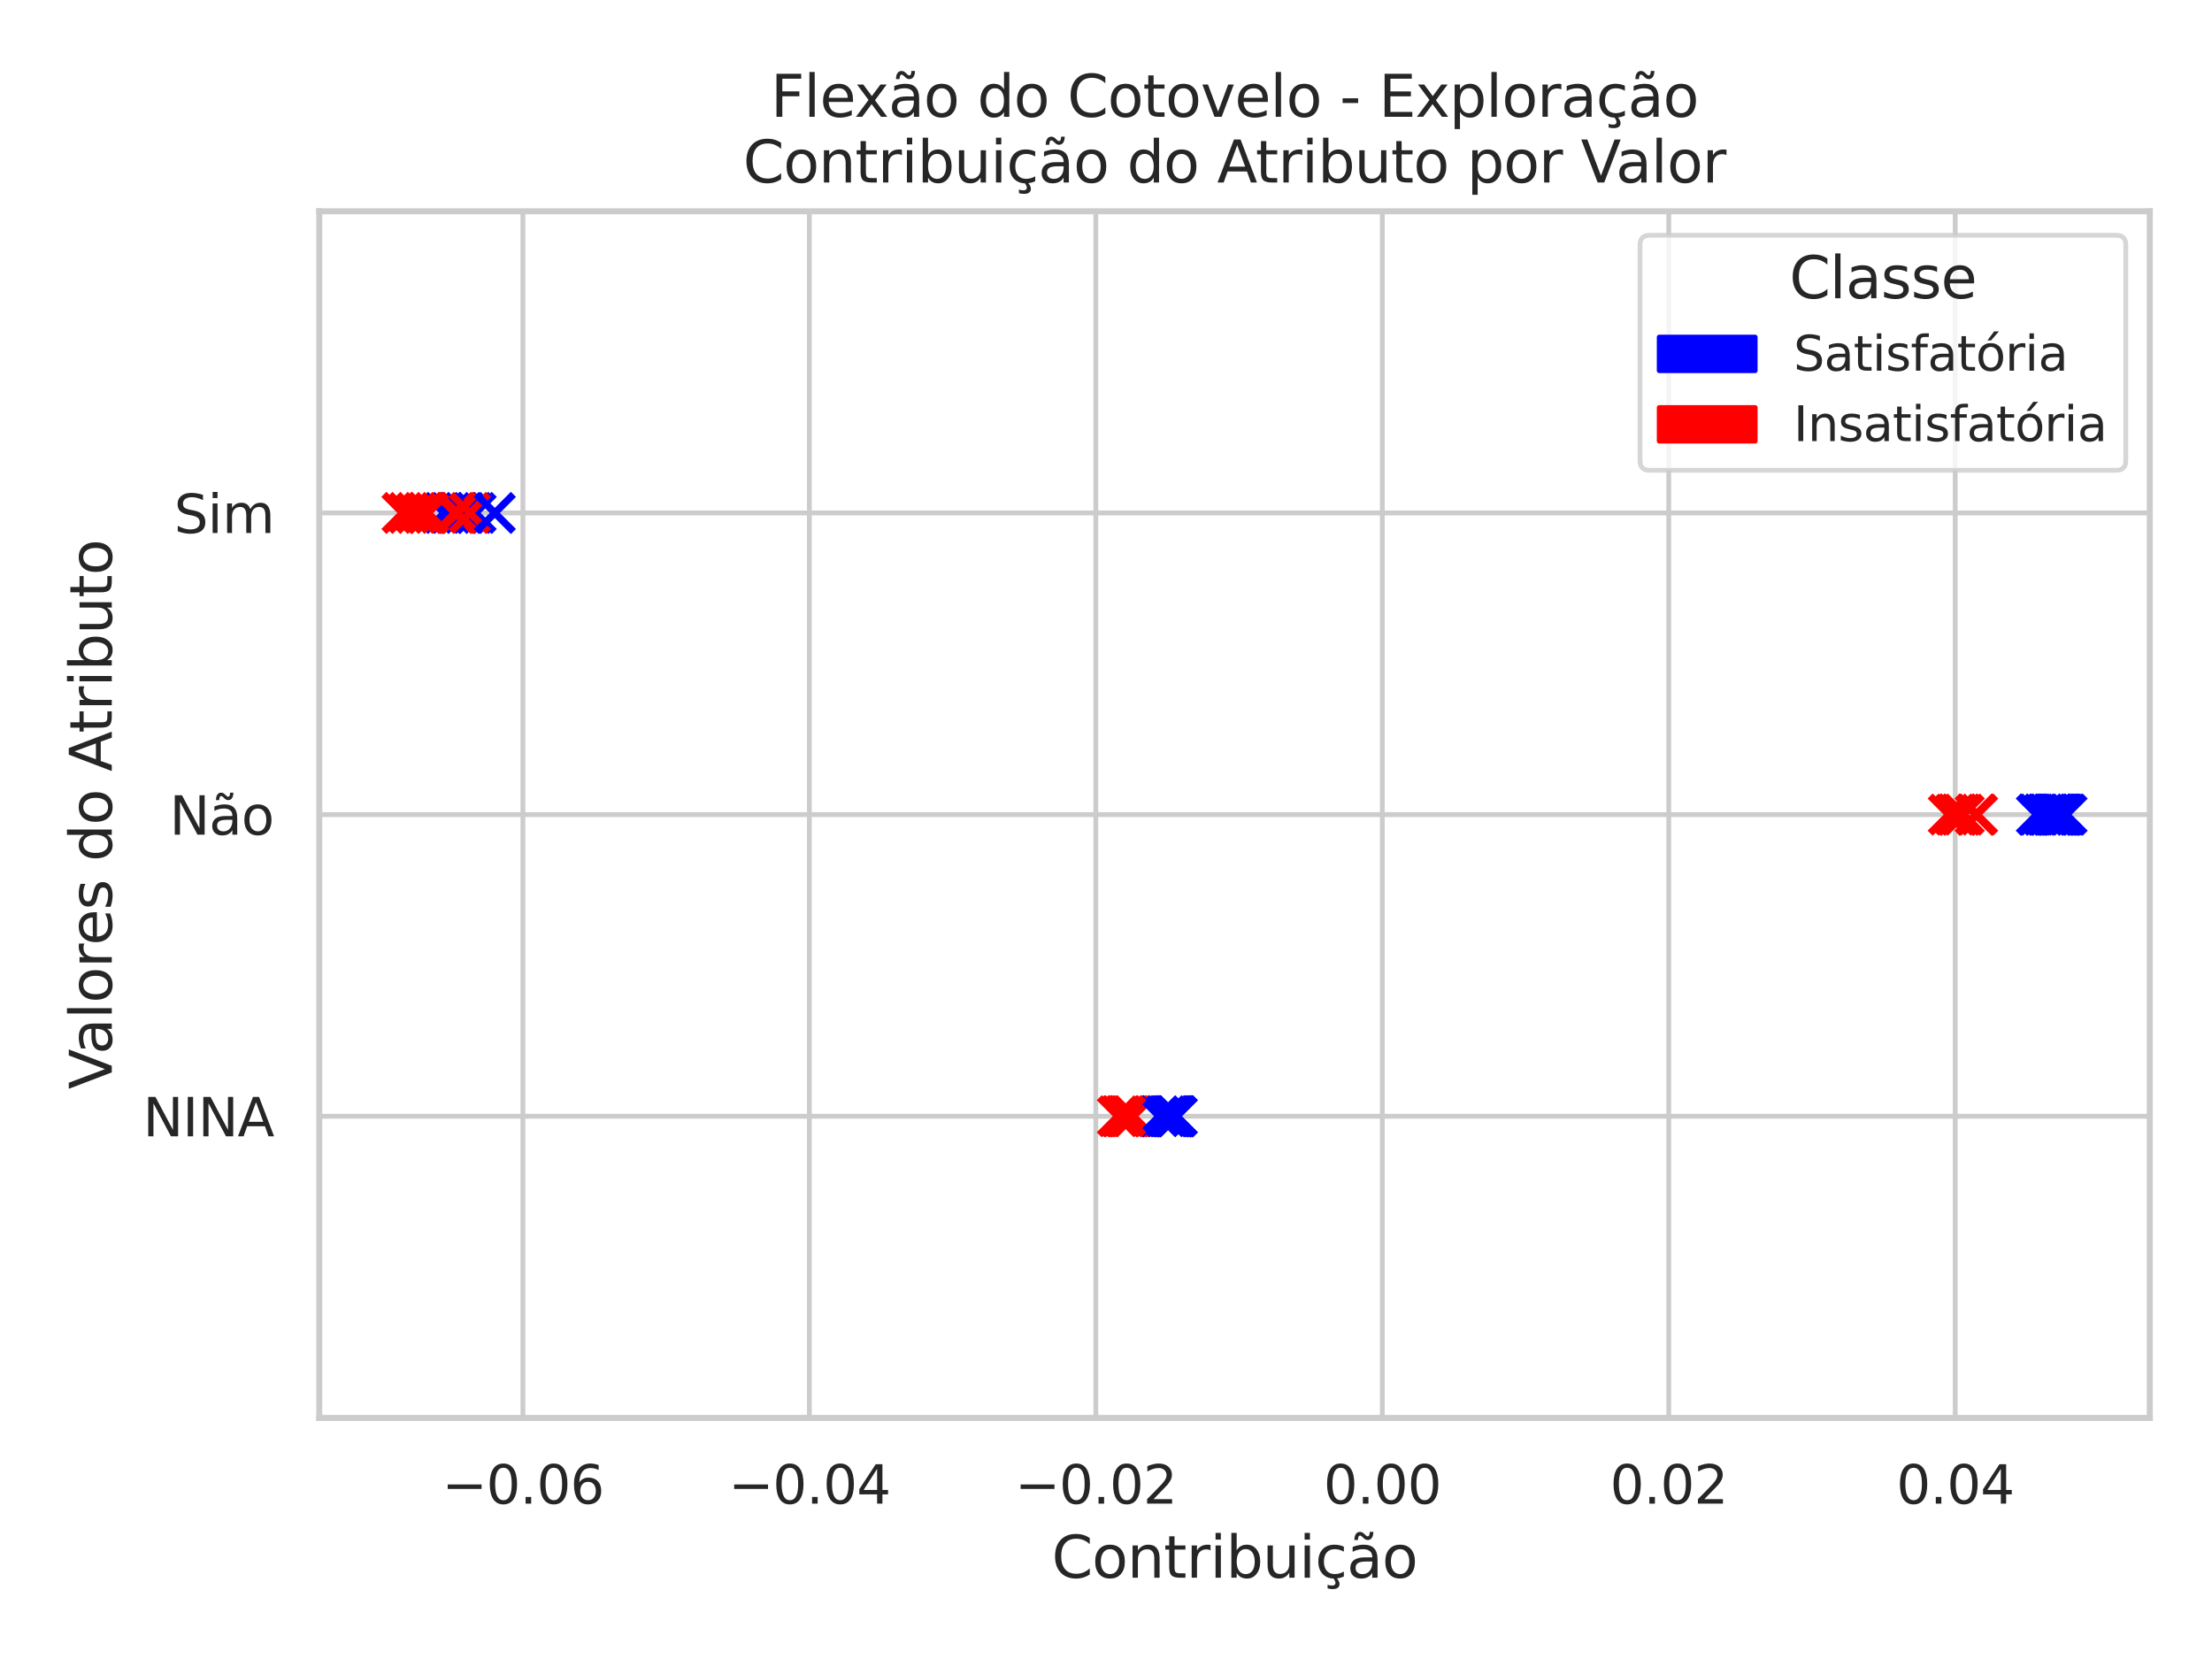 <?xml version="1.0" encoding="utf-8" standalone="no"?>
<!DOCTYPE svg PUBLIC "-//W3C//DTD SVG 1.1//EN"
  "http://www.w3.org/Graphics/SVG/1.1/DTD/svg11.dtd">
<svg xmlns:xlink="http://www.w3.org/1999/xlink" width="460.8pt" height="345.6pt" viewBox="0 0 460.8 345.6" xmlns="http://www.w3.org/2000/svg" version="1.1">
 <defs>
  <style type="text/css">*{stroke-linejoin: round; stroke-linecap: butt}</style>
 </defs>
 <g id="figure_1">
  <g id="patch_1">
   <path d="M 0 345.6 
L 460.8 345.6 
L 460.8 0 
L 0 0 
z
" style="fill: #ffffff"/>
  </g>
  <g id="axes_1">
   <g id="patch_2">
    <path d="M 66.51 295.38 
L 447.84 295.38 
L 447.84 44.016 
L 66.51 44.016 
z
" style="fill: #ffffff"/>
   </g>
   <g id="matplotlib.axis_1">
    <g id="xtick_1">
     <g id="line2d_1">
      <path d="M 108.93 295.38 
L 108.93 44.016 
" clip-path="url(#pe3bea09a64)" style="fill: none; stroke: #cccccc; stroke-linecap: round"/>
     </g>
     <g id="text_1">
      <!-- −0.06 -->
      <g style="fill: #262626" transform="translate(92.075 313.238)scale(0.11 -0.11)">
       <defs>
        <path id="DejaVuSans-2212" d="M 678 2272 
L 4684 2272 
L 4684 1741 
L 678 1741 
L 678 2272 
z
" transform="scale(0.016)"/>
        <path id="DejaVuSans-30" d="M 2034 4250 
Q 1547 4250 1301 3770 
Q 1056 3291 1056 2328 
Q 1056 1369 1301 889 
Q 1547 409 2034 409 
Q 2525 409 2770 889 
Q 3016 1369 3016 2328 
Q 3016 3291 2770 3770 
Q 2525 4250 2034 4250 
z
M 2034 4750 
Q 2819 4750 3233 4129 
Q 3647 3509 3647 2328 
Q 3647 1150 3233 529 
Q 2819 -91 2034 -91 
Q 1250 -91 836 529 
Q 422 1150 422 2328 
Q 422 3509 836 4129 
Q 1250 4750 2034 4750 
z
" transform="scale(0.016)"/>
        <path id="DejaVuSans-2e" d="M 684 794 
L 1344 794 
L 1344 0 
L 684 0 
L 684 794 
z
" transform="scale(0.016)"/>
        <path id="DejaVuSans-36" d="M 2113 2584 
Q 1688 2584 1439 2293 
Q 1191 2003 1191 1497 
Q 1191 994 1439 701 
Q 1688 409 2113 409 
Q 2538 409 2786 701 
Q 3034 994 3034 1497 
Q 3034 2003 2786 2293 
Q 2538 2584 2113 2584 
z
M 3366 4563 
L 3366 3988 
Q 3128 4100 2886 4159 
Q 2644 4219 2406 4219 
Q 1781 4219 1451 3797 
Q 1122 3375 1075 2522 
Q 1259 2794 1537 2939 
Q 1816 3084 2150 3084 
Q 2853 3084 3261 2657 
Q 3669 2231 3669 1497 
Q 3669 778 3244 343 
Q 2819 -91 2113 -91 
Q 1303 -91 875 529 
Q 447 1150 447 2328 
Q 447 3434 972 4092 
Q 1497 4750 2381 4750 
Q 2619 4750 2861 4703 
Q 3103 4656 3366 4563 
z
" transform="scale(0.016)"/>
       </defs>
       <use xlink:href="#DejaVuSans-2212"/>
       <use xlink:href="#DejaVuSans-30" x="83.789"/>
       <use xlink:href="#DejaVuSans-2e" x="147.412"/>
       <use xlink:href="#DejaVuSans-30" x="179.199"/>
       <use xlink:href="#DejaVuSans-36" x="242.822"/>
      </g>
     </g>
    </g>
    <g id="xtick_2">
     <g id="line2d_2">
      <path d="M 168.605 295.38 
L 168.605 44.016 
" clip-path="url(#pe3bea09a64)" style="fill: none; stroke: #cccccc; stroke-linecap: round"/>
     </g>
     <g id="text_2">
      <!-- −0.04 -->
      <g style="fill: #262626" transform="translate(151.75 313.238)scale(0.11 -0.11)">
       <defs>
        <path id="DejaVuSans-34" d="M 2419 4116 
L 825 1625 
L 2419 1625 
L 2419 4116 
z
M 2253 4666 
L 3047 4666 
L 3047 1625 
L 3713 1625 
L 3713 1100 
L 3047 1100 
L 3047 0 
L 2419 0 
L 2419 1100 
L 313 1100 
L 313 1709 
L 2253 4666 
z
" transform="scale(0.016)"/>
       </defs>
       <use xlink:href="#DejaVuSans-2212"/>
       <use xlink:href="#DejaVuSans-30" x="83.789"/>
       <use xlink:href="#DejaVuSans-2e" x="147.412"/>
       <use xlink:href="#DejaVuSans-30" x="179.199"/>
       <use xlink:href="#DejaVuSans-34" x="242.822"/>
      </g>
     </g>
    </g>
    <g id="xtick_3">
     <g id="line2d_3">
      <path d="M 228.28 295.38 
L 228.28 44.016 
" clip-path="url(#pe3bea09a64)" style="fill: none; stroke: #cccccc; stroke-linecap: round"/>
     </g>
     <g id="text_3">
      <!-- −0.02 -->
      <g style="fill: #262626" transform="translate(211.425 313.238)scale(0.11 -0.11)">
       <defs>
        <path id="DejaVuSans-32" d="M 1228 531 
L 3431 531 
L 3431 0 
L 469 0 
L 469 531 
Q 828 903 1448 1529 
Q 2069 2156 2228 2338 
Q 2531 2678 2651 2914 
Q 2772 3150 2772 3378 
Q 2772 3750 2511 3984 
Q 2250 4219 1831 4219 
Q 1534 4219 1204 4116 
Q 875 4013 500 3803 
L 500 4441 
Q 881 4594 1212 4672 
Q 1544 4750 1819 4750 
Q 2544 4750 2975 4387 
Q 3406 4025 3406 3419 
Q 3406 3131 3298 2873 
Q 3191 2616 2906 2266 
Q 2828 2175 2409 1742 
Q 1991 1309 1228 531 
z
" transform="scale(0.016)"/>
       </defs>
       <use xlink:href="#DejaVuSans-2212"/>
       <use xlink:href="#DejaVuSans-30" x="83.789"/>
       <use xlink:href="#DejaVuSans-2e" x="147.412"/>
       <use xlink:href="#DejaVuSans-30" x="179.199"/>
       <use xlink:href="#DejaVuSans-32" x="242.822"/>
      </g>
     </g>
    </g>
    <g id="xtick_4">
     <g id="line2d_4">
      <path d="M 287.956 295.38 
L 287.956 44.016 
" clip-path="url(#pe3bea09a64)" style="fill: none; stroke: #cccccc; stroke-linecap: round"/>
     </g>
     <g id="text_4">
      <!-- 0.00 -->
      <g style="fill: #262626" transform="translate(275.709 313.238)scale(0.11 -0.11)">
       <use xlink:href="#DejaVuSans-30"/>
       <use xlink:href="#DejaVuSans-2e" x="63.623"/>
       <use xlink:href="#DejaVuSans-30" x="95.41"/>
       <use xlink:href="#DejaVuSans-30" x="159.033"/>
      </g>
     </g>
    </g>
    <g id="xtick_5">
     <g id="line2d_5">
      <path d="M 347.631 295.38 
L 347.631 44.016 
" clip-path="url(#pe3bea09a64)" style="fill: none; stroke: #cccccc; stroke-linecap: round"/>
     </g>
     <g id="text_5">
      <!-- 0.02 -->
      <g style="fill: #262626" transform="translate(335.385 313.238)scale(0.11 -0.11)">
       <use xlink:href="#DejaVuSans-30"/>
       <use xlink:href="#DejaVuSans-2e" x="63.623"/>
       <use xlink:href="#DejaVuSans-30" x="95.41"/>
       <use xlink:href="#DejaVuSans-32" x="159.033"/>
      </g>
     </g>
    </g>
    <g id="xtick_6">
     <g id="line2d_6">
      <path d="M 407.306 295.38 
L 407.306 44.016 
" clip-path="url(#pe3bea09a64)" style="fill: none; stroke: #cccccc; stroke-linecap: round"/>
     </g>
     <g id="text_6">
      <!-- 0.04 -->
      <g style="fill: #262626" transform="translate(395.06 313.238)scale(0.11 -0.11)">
       <use xlink:href="#DejaVuSans-30"/>
       <use xlink:href="#DejaVuSans-2e" x="63.623"/>
       <use xlink:href="#DejaVuSans-30" x="95.41"/>
       <use xlink:href="#DejaVuSans-34" x="159.033"/>
      </g>
     </g>
    </g>
    <g id="text_7">
     <!-- Contribuição -->
     <g style="fill: #262626" transform="translate(219.1 328.667)scale(0.12 -0.12)">
      <defs>
       <path id="DejaVuSans-43" d="M 4122 4306 
L 4122 3641 
Q 3803 3938 3442 4084 
Q 3081 4231 2675 4231 
Q 1875 4231 1450 3742 
Q 1025 3253 1025 2328 
Q 1025 1406 1450 917 
Q 1875 428 2675 428 
Q 3081 428 3442 575 
Q 3803 722 4122 1019 
L 4122 359 
Q 3791 134 3420 21 
Q 3050 -91 2638 -91 
Q 1578 -91 968 557 
Q 359 1206 359 2328 
Q 359 3453 968 4101 
Q 1578 4750 2638 4750 
Q 3056 4750 3426 4639 
Q 3797 4528 4122 4306 
z
" transform="scale(0.016)"/>
       <path id="DejaVuSans-6f" d="M 1959 3097 
Q 1497 3097 1228 2736 
Q 959 2375 959 1747 
Q 959 1119 1226 758 
Q 1494 397 1959 397 
Q 2419 397 2687 759 
Q 2956 1122 2956 1747 
Q 2956 2369 2687 2733 
Q 2419 3097 1959 3097 
z
M 1959 3584 
Q 2709 3584 3137 3096 
Q 3566 2609 3566 1747 
Q 3566 888 3137 398 
Q 2709 -91 1959 -91 
Q 1206 -91 779 398 
Q 353 888 353 1747 
Q 353 2609 779 3096 
Q 1206 3584 1959 3584 
z
" transform="scale(0.016)"/>
       <path id="DejaVuSans-6e" d="M 3513 2113 
L 3513 0 
L 2938 0 
L 2938 2094 
Q 2938 2591 2744 2837 
Q 2550 3084 2163 3084 
Q 1697 3084 1428 2787 
Q 1159 2491 1159 1978 
L 1159 0 
L 581 0 
L 581 3500 
L 1159 3500 
L 1159 2956 
Q 1366 3272 1645 3428 
Q 1925 3584 2291 3584 
Q 2894 3584 3203 3211 
Q 3513 2838 3513 2113 
z
" transform="scale(0.016)"/>
       <path id="DejaVuSans-74" d="M 1172 4494 
L 1172 3500 
L 2356 3500 
L 2356 3053 
L 1172 3053 
L 1172 1153 
Q 1172 725 1289 603 
Q 1406 481 1766 481 
L 2356 481 
L 2356 0 
L 1766 0 
Q 1100 0 847 248 
Q 594 497 594 1153 
L 594 3053 
L 172 3053 
L 172 3500 
L 594 3500 
L 594 4494 
L 1172 4494 
z
" transform="scale(0.016)"/>
       <path id="DejaVuSans-72" d="M 2631 2963 
Q 2534 3019 2420 3045 
Q 2306 3072 2169 3072 
Q 1681 3072 1420 2755 
Q 1159 2438 1159 1844 
L 1159 0 
L 581 0 
L 581 3500 
L 1159 3500 
L 1159 2956 
Q 1341 3275 1631 3429 
Q 1922 3584 2338 3584 
Q 2397 3584 2469 3576 
Q 2541 3569 2628 3553 
L 2631 2963 
z
" transform="scale(0.016)"/>
       <path id="DejaVuSans-69" d="M 603 3500 
L 1178 3500 
L 1178 0 
L 603 0 
L 603 3500 
z
M 603 4863 
L 1178 4863 
L 1178 4134 
L 603 4134 
L 603 4863 
z
" transform="scale(0.016)"/>
       <path id="DejaVuSans-62" d="M 3116 1747 
Q 3116 2381 2855 2742 
Q 2594 3103 2138 3103 
Q 1681 3103 1420 2742 
Q 1159 2381 1159 1747 
Q 1159 1113 1420 752 
Q 1681 391 2138 391 
Q 2594 391 2855 752 
Q 3116 1113 3116 1747 
z
M 1159 2969 
Q 1341 3281 1617 3432 
Q 1894 3584 2278 3584 
Q 2916 3584 3314 3078 
Q 3713 2572 3713 1747 
Q 3713 922 3314 415 
Q 2916 -91 2278 -91 
Q 1894 -91 1617 61 
Q 1341 213 1159 525 
L 1159 0 
L 581 0 
L 581 4863 
L 1159 4863 
L 1159 2969 
z
" transform="scale(0.016)"/>
       <path id="DejaVuSans-75" d="M 544 1381 
L 544 3500 
L 1119 3500 
L 1119 1403 
Q 1119 906 1312 657 
Q 1506 409 1894 409 
Q 2359 409 2629 706 
Q 2900 1003 2900 1516 
L 2900 3500 
L 3475 3500 
L 3475 0 
L 2900 0 
L 2900 538 
Q 2691 219 2414 64 
Q 2138 -91 1772 -91 
Q 1169 -91 856 284 
Q 544 659 544 1381 
z
M 1991 3584 
L 1991 3584 
z
" transform="scale(0.016)"/>
       <path id="DejaVuSans-e7" d="M 3122 3366 
L 3122 2828 
Q 2878 2963 2633 3030 
Q 2388 3097 2138 3097 
Q 1578 3097 1268 2742 
Q 959 2388 959 1747 
Q 959 1106 1268 751 
Q 1578 397 2138 397 
Q 2388 397 2633 464 
Q 2878 531 3122 666 
L 3122 134 
Q 2881 22 2623 -34 
Q 2366 -91 2075 -91 
Q 1284 -91 818 406 
Q 353 903 353 1747 
Q 353 2603 823 3093 
Q 1294 3584 2113 3584 
Q 2378 3584 2631 3529 
Q 2884 3475 3122 3366 
z
M 2311 0 
Q 2482 -194 2566 -358 
Q 2651 -522 2651 -672 
Q 2651 -950 2463 -1092 
Q 2276 -1234 1907 -1234 
Q 1764 -1234 1628 -1215 
Q 1492 -1197 1357 -1159 
L 1357 -750 
Q 1464 -803 1579 -826 
Q 1695 -850 1842 -850 
Q 2026 -850 2120 -775 
Q 2214 -700 2214 -556 
Q 2214 -463 2146 -327 
Q 2079 -191 1939 0 
L 2311 0 
z
" transform="scale(0.016)"/>
       <path id="DejaVuSans-e3" d="M 2194 1759 
Q 1497 1759 1228 1600 
Q 959 1441 959 1056 
Q 959 750 1161 570 
Q 1363 391 1709 391 
Q 2188 391 2477 730 
Q 2766 1069 2766 1631 
L 2766 1759 
L 2194 1759 
z
M 3341 1997 
L 3341 0 
L 2766 0 
L 2766 531 
Q 2569 213 2275 61 
Q 1981 -91 1556 -91 
Q 1019 -91 701 211 
Q 384 513 384 1019 
Q 384 1609 779 1909 
Q 1175 2209 1959 2209 
L 2766 2209 
L 2766 2266 
Q 2766 2663 2505 2880 
Q 2244 3097 1772 3097 
Q 1472 3097 1187 3025 
Q 903 2953 641 2809 
L 641 3341 
Q 956 3463 1253 3523 
Q 1550 3584 1831 3584 
Q 2591 3584 2966 3190 
Q 3341 2797 3341 1997 
z
M 1844 4281 
L 1665 4453 
Q 1597 4516 1545 4545 
Q 1494 4575 1453 4575 
Q 1334 4575 1278 4461 
Q 1222 4347 1215 4091 
L 825 4091 
Q 831 4513 990 4742 
Q 1150 4972 1434 4972 
Q 1553 4972 1653 4928 
Q 1753 4884 1869 4781 
L 2047 4609 
Q 2115 4547 2167 4517 
Q 2219 4488 2259 4488 
Q 2378 4488 2434 4602 
Q 2490 4716 2497 4972 
L 2887 4972 
Q 2881 4550 2721 4320 
Q 2562 4091 2278 4091 
Q 2159 4091 2059 4134 
Q 1959 4178 1844 4281 
z
" transform="scale(0.016)"/>
      </defs>
      <use xlink:href="#DejaVuSans-43"/>
      <use xlink:href="#DejaVuSans-6f" x="69.824"/>
      <use xlink:href="#DejaVuSans-6e" x="131.006"/>
      <use xlink:href="#DejaVuSans-74" x="194.385"/>
      <use xlink:href="#DejaVuSans-72" x="233.594"/>
      <use xlink:href="#DejaVuSans-69" x="274.707"/>
      <use xlink:href="#DejaVuSans-62" x="302.49"/>
      <use xlink:href="#DejaVuSans-75" x="365.967"/>
      <use xlink:href="#DejaVuSans-69" x="429.346"/>
      <use xlink:href="#DejaVuSans-e7" x="457.129"/>
      <use xlink:href="#DejaVuSans-e3" x="512.109"/>
      <use xlink:href="#DejaVuSans-6f" x="573.389"/>
     </g>
    </g>
   </g>
   <g id="matplotlib.axis_2">
    <g id="ytick_1">
     <g id="line2d_7">
      <path d="M 66.51 295.38 
L 447.84 295.38 
" clip-path="url(#pe3bea09a64)" style="fill: none; stroke: #cccccc; stroke-linecap: round"/>
     </g>
    </g>
    <g id="ytick_2">
     <g id="line2d_8">
      <path d="M 66.51 232.539 
L 447.84 232.539 
" clip-path="url(#pe3bea09a64)" style="fill: none; stroke: #cccccc; stroke-linecap: round"/>
     </g>
     <g id="text_8">
      <!-- NINA -->
      <g style="fill: #262626" transform="translate(29.782 236.718)scale(0.11 -0.11)">
       <defs>
        <path id="DejaVuSans-4e" d="M 628 4666 
L 1478 4666 
L 3547 763 
L 3547 4666 
L 4159 4666 
L 4159 0 
L 3309 0 
L 1241 3903 
L 1241 0 
L 628 0 
L 628 4666 
z
" transform="scale(0.016)"/>
        <path id="DejaVuSans-49" d="M 628 4666 
L 1259 4666 
L 1259 0 
L 628 0 
L 628 4666 
z
" transform="scale(0.016)"/>
        <path id="DejaVuSans-41" d="M 2188 4044 
L 1331 1722 
L 3047 1722 
L 2188 4044 
z
M 1831 4666 
L 2547 4666 
L 4325 0 
L 3669 0 
L 3244 1197 
L 1141 1197 
L 716 0 
L 50 0 
L 1831 4666 
z
" transform="scale(0.016)"/>
       </defs>
       <use xlink:href="#DejaVuSans-4e"/>
       <use xlink:href="#DejaVuSans-49" x="74.805"/>
       <use xlink:href="#DejaVuSans-4e" x="104.297"/>
       <use xlink:href="#DejaVuSans-41" x="179.102"/>
      </g>
     </g>
    </g>
    <g id="ytick_3">
     <g id="line2d_9">
      <path d="M 66.51 169.698 
L 447.84 169.698 
" clip-path="url(#pe3bea09a64)" style="fill: none; stroke: #cccccc; stroke-linecap: round"/>
     </g>
     <g id="text_9">
      <!-- Não -->
      <g style="fill: #262626" transform="translate(35.309 173.877)scale(0.11 -0.11)">
       <use xlink:href="#DejaVuSans-4e"/>
       <use xlink:href="#DejaVuSans-e3" x="74.805"/>
       <use xlink:href="#DejaVuSans-6f" x="136.084"/>
      </g>
     </g>
    </g>
    <g id="ytick_4">
     <g id="line2d_10">
      <path d="M 66.51 106.857 
L 447.84 106.857 
" clip-path="url(#pe3bea09a64)" style="fill: none; stroke: #cccccc; stroke-linecap: round"/>
     </g>
     <g id="text_10">
      <!-- Sim -->
      <g style="fill: #262626" transform="translate(36.256 111.036)scale(0.11 -0.11)">
       <defs>
        <path id="DejaVuSans-53" d="M 3425 4513 
L 3425 3897 
Q 3066 4069 2747 4153 
Q 2428 4238 2131 4238 
Q 1616 4238 1336 4038 
Q 1056 3838 1056 3469 
Q 1056 3159 1242 3001 
Q 1428 2844 1947 2747 
L 2328 2669 
Q 3034 2534 3370 2195 
Q 3706 1856 3706 1288 
Q 3706 609 3251 259 
Q 2797 -91 1919 -91 
Q 1588 -91 1214 -16 
Q 841 59 441 206 
L 441 856 
Q 825 641 1194 531 
Q 1563 422 1919 422 
Q 2459 422 2753 634 
Q 3047 847 3047 1241 
Q 3047 1584 2836 1778 
Q 2625 1972 2144 2069 
L 1759 2144 
Q 1053 2284 737 2584 
Q 422 2884 422 3419 
Q 422 4038 858 4394 
Q 1294 4750 2059 4750 
Q 2388 4750 2728 4690 
Q 3069 4631 3425 4513 
z
" transform="scale(0.016)"/>
        <path id="DejaVuSans-6d" d="M 3328 2828 
Q 3544 3216 3844 3400 
Q 4144 3584 4550 3584 
Q 5097 3584 5394 3201 
Q 5691 2819 5691 2113 
L 5691 0 
L 5113 0 
L 5113 2094 
Q 5113 2597 4934 2840 
Q 4756 3084 4391 3084 
Q 3944 3084 3684 2787 
Q 3425 2491 3425 1978 
L 3425 0 
L 2847 0 
L 2847 2094 
Q 2847 2600 2669 2842 
Q 2491 3084 2119 3084 
Q 1678 3084 1418 2786 
Q 1159 2488 1159 1978 
L 1159 0 
L 581 0 
L 581 3500 
L 1159 3500 
L 1159 2956 
Q 1356 3278 1631 3431 
Q 1906 3584 2284 3584 
Q 2666 3584 2933 3390 
Q 3200 3197 3328 2828 
z
" transform="scale(0.016)"/>
       </defs>
       <use xlink:href="#DejaVuSans-53"/>
       <use xlink:href="#DejaVuSans-69" x="63.477"/>
       <use xlink:href="#DejaVuSans-6d" x="91.26"/>
      </g>
     </g>
    </g>
    <g id="ytick_5">
     <g id="line2d_11">
      <path d="M 66.51 44.016 
L 447.84 44.016 
" clip-path="url(#pe3bea09a64)" style="fill: none; stroke: #cccccc; stroke-linecap: round"/>
     </g>
    </g>
    <g id="text_11">
     <!-- Valores do Atributo -->
     <g style="fill: #262626" transform="translate(23.286 226.916)rotate(-90)scale(0.12 -0.12)">
      <defs>
       <path id="DejaVuSans-56" d="M 1831 0 
L 50 4666 
L 709 4666 
L 2188 738 
L 3669 4666 
L 4325 4666 
L 2547 0 
L 1831 0 
z
" transform="scale(0.016)"/>
       <path id="DejaVuSans-61" d="M 2194 1759 
Q 1497 1759 1228 1600 
Q 959 1441 959 1056 
Q 959 750 1161 570 
Q 1363 391 1709 391 
Q 2188 391 2477 730 
Q 2766 1069 2766 1631 
L 2766 1759 
L 2194 1759 
z
M 3341 1997 
L 3341 0 
L 2766 0 
L 2766 531 
Q 2569 213 2275 61 
Q 1981 -91 1556 -91 
Q 1019 -91 701 211 
Q 384 513 384 1019 
Q 384 1609 779 1909 
Q 1175 2209 1959 2209 
L 2766 2209 
L 2766 2266 
Q 2766 2663 2505 2880 
Q 2244 3097 1772 3097 
Q 1472 3097 1187 3025 
Q 903 2953 641 2809 
L 641 3341 
Q 956 3463 1253 3523 
Q 1550 3584 1831 3584 
Q 2591 3584 2966 3190 
Q 3341 2797 3341 1997 
z
" transform="scale(0.016)"/>
       <path id="DejaVuSans-6c" d="M 603 4863 
L 1178 4863 
L 1178 0 
L 603 0 
L 603 4863 
z
" transform="scale(0.016)"/>
       <path id="DejaVuSans-65" d="M 3597 1894 
L 3597 1613 
L 953 1613 
Q 991 1019 1311 708 
Q 1631 397 2203 397 
Q 2534 397 2845 478 
Q 3156 559 3463 722 
L 3463 178 
Q 3153 47 2828 -22 
Q 2503 -91 2169 -91 
Q 1331 -91 842 396 
Q 353 884 353 1716 
Q 353 2575 817 3079 
Q 1281 3584 2069 3584 
Q 2775 3584 3186 3129 
Q 3597 2675 3597 1894 
z
M 3022 2063 
Q 3016 2534 2758 2815 
Q 2500 3097 2075 3097 
Q 1594 3097 1305 2825 
Q 1016 2553 972 2059 
L 3022 2063 
z
" transform="scale(0.016)"/>
       <path id="DejaVuSans-73" d="M 2834 3397 
L 2834 2853 
Q 2591 2978 2328 3040 
Q 2066 3103 1784 3103 
Q 1356 3103 1142 2972 
Q 928 2841 928 2578 
Q 928 2378 1081 2264 
Q 1234 2150 1697 2047 
L 1894 2003 
Q 2506 1872 2764 1633 
Q 3022 1394 3022 966 
Q 3022 478 2636 193 
Q 2250 -91 1575 -91 
Q 1294 -91 989 -36 
Q 684 19 347 128 
L 347 722 
Q 666 556 975 473 
Q 1284 391 1588 391 
Q 1994 391 2212 530 
Q 2431 669 2431 922 
Q 2431 1156 2273 1281 
Q 2116 1406 1581 1522 
L 1381 1569 
Q 847 1681 609 1914 
Q 372 2147 372 2553 
Q 372 3047 722 3315 
Q 1072 3584 1716 3584 
Q 2034 3584 2315 3537 
Q 2597 3491 2834 3397 
z
" transform="scale(0.016)"/>
       <path id="DejaVuSans-20" transform="scale(0.016)"/>
       <path id="DejaVuSans-64" d="M 2906 2969 
L 2906 4863 
L 3481 4863 
L 3481 0 
L 2906 0 
L 2906 525 
Q 2725 213 2448 61 
Q 2172 -91 1784 -91 
Q 1150 -91 751 415 
Q 353 922 353 1747 
Q 353 2572 751 3078 
Q 1150 3584 1784 3584 
Q 2172 3584 2448 3432 
Q 2725 3281 2906 2969 
z
M 947 1747 
Q 947 1113 1208 752 
Q 1469 391 1925 391 
Q 2381 391 2643 752 
Q 2906 1113 2906 1747 
Q 2906 2381 2643 2742 
Q 2381 3103 1925 3103 
Q 1469 3103 1208 2742 
Q 947 2381 947 1747 
z
" transform="scale(0.016)"/>
      </defs>
      <use xlink:href="#DejaVuSans-56"/>
      <use xlink:href="#DejaVuSans-61" x="60.658"/>
      <use xlink:href="#DejaVuSans-6c" x="121.938"/>
      <use xlink:href="#DejaVuSans-6f" x="149.721"/>
      <use xlink:href="#DejaVuSans-72" x="210.902"/>
      <use xlink:href="#DejaVuSans-65" x="249.766"/>
      <use xlink:href="#DejaVuSans-73" x="311.289"/>
      <use xlink:href="#DejaVuSans-20" x="363.389"/>
      <use xlink:href="#DejaVuSans-64" x="395.176"/>
      <use xlink:href="#DejaVuSans-6f" x="458.652"/>
      <use xlink:href="#DejaVuSans-20" x="519.834"/>
      <use xlink:href="#DejaVuSans-41" x="551.621"/>
      <use xlink:href="#DejaVuSans-74" x="618.279"/>
      <use xlink:href="#DejaVuSans-72" x="657.488"/>
      <use xlink:href="#DejaVuSans-69" x="698.602"/>
      <use xlink:href="#DejaVuSans-62" x="726.385"/>
      <use xlink:href="#DejaVuSans-75" x="789.861"/>
      <use xlink:href="#DejaVuSans-74" x="853.24"/>
      <use xlink:href="#DejaVuSans-6f" x="892.449"/>
     </g>
    </g>
   </g>
   <g id="PathCollection_1">
    <path d="M 420.438 173.571 
L 428.184 165.825 
M 420.438 165.825 
L 428.184 173.571 
" clip-path="url(#pe3bea09a64)" style="fill: #0000ff; stroke: #0000ff; stroke-width: 1.5"/>
    <path d="M 424.402 173.571 
L 432.148 165.825 
M 424.402 165.825 
L 432.148 173.571 
" clip-path="url(#pe3bea09a64)" style="fill: #0000ff; stroke: #0000ff; stroke-width: 1.5"/>
    <path d="M 426.634 173.571 
L 434.38 165.825 
M 426.634 165.825 
L 434.38 173.571 
" clip-path="url(#pe3bea09a64)" style="fill: #0000ff; stroke: #0000ff; stroke-width: 1.5"/>
    <path d="M 90 110.73 
L 97.746 102.984 
M 90 102.984 
L 97.746 110.73 
" clip-path="url(#pe3bea09a64)" style="fill: #0000ff; stroke: #0000ff; stroke-width: 1.5"/>
    <path d="M 232.016 236.412 
L 239.762 228.666 
M 232.016 228.666 
L 239.762 236.412 
" clip-path="url(#pe3bea09a64)" style="fill: #ff0000; stroke: #ff0000; stroke-width: 1.5"/>
    <path d="M 95.216 110.73 
L 102.962 102.984 
M 95.216 102.984 
L 102.962 110.73 
" clip-path="url(#pe3bea09a64)" style="fill: #0000ff; stroke: #0000ff; stroke-width: 1.5"/>
    <path d="M 88.646 110.73 
L 96.392 102.984 
M 88.646 102.984 
L 96.392 110.73 
" clip-path="url(#pe3bea09a64)" style="fill: #0000ff; stroke: #0000ff; stroke-width: 1.5"/>
    <path d="M 231.007 236.412 
L 238.753 228.666 
M 231.007 228.666 
L 238.753 236.412 
" clip-path="url(#pe3bea09a64)" style="fill: #ff0000; stroke: #ff0000; stroke-width: 1.5"/>
    <path d="M 228.991 236.412 
L 236.736 228.666 
M 228.991 228.666 
L 236.736 236.412 
" clip-path="url(#pe3bea09a64)" style="fill: #ff0000; stroke: #ff0000; stroke-width: 1.5"/>
    <path d="M 84.407 110.73 
L 92.153 102.984 
M 84.407 102.984 
L 92.153 110.73 
" clip-path="url(#pe3bea09a64)" style="fill: #ff0000; stroke: #ff0000; stroke-width: 1.5"/>
    <path d="M 424.333 173.571 
L 432.079 165.825 
M 424.333 165.825 
L 432.079 173.571 
" clip-path="url(#pe3bea09a64)" style="fill: #0000ff; stroke: #0000ff; stroke-width: 1.5"/>
    <path d="M 424.574 173.571 
L 432.32 165.825 
M 424.574 165.825 
L 432.32 173.571 
" clip-path="url(#pe3bea09a64)" style="fill: #0000ff; stroke: #0000ff; stroke-width: 1.5"/>
    <path d="M 402.086 173.571 
L 409.832 165.825 
M 402.086 165.825 
L 409.832 173.571 
" clip-path="url(#pe3bea09a64)" style="fill: #ff0000; stroke: #ff0000; stroke-width: 1.5"/>
    <path d="M 231.361 236.412 
L 239.107 228.666 
M 231.361 228.666 
L 239.107 236.412 
" clip-path="url(#pe3bea09a64)" style="fill: #ff0000; stroke: #ff0000; stroke-width: 1.5"/>
    <path d="M 423.762 173.571 
L 431.508 165.825 
M 423.762 165.825 
L 431.508 173.571 
" clip-path="url(#pe3bea09a64)" style="fill: #0000ff; stroke: #0000ff; stroke-width: 1.5"/>
    <path d="M 232.258 236.412 
L 240.004 228.666 
M 232.258 228.666 
L 240.004 236.412 
" clip-path="url(#pe3bea09a64)" style="fill: #ff0000; stroke: #ff0000; stroke-width: 1.5"/>
    <path d="M 404.664 173.571 
L 412.41 165.825 
M 404.664 165.825 
L 412.41 173.571 
" clip-path="url(#pe3bea09a64)" style="fill: #ff0000; stroke: #ff0000; stroke-width: 1.5"/>
    <path d="M 425.787 173.571 
L 433.533 165.825 
M 425.787 165.825 
L 433.533 173.571 
" clip-path="url(#pe3bea09a64)" style="fill: #0000ff; stroke: #0000ff; stroke-width: 1.5"/>
    <path d="M 403.916 173.571 
L 411.662 165.825 
M 403.916 165.825 
L 411.662 173.571 
" clip-path="url(#pe3bea09a64)" style="fill: #ff0000; stroke: #ff0000; stroke-width: 1.5"/>
    <path d="M 425.087 173.571 
L 432.833 165.825 
M 425.087 165.825 
L 432.833 173.571 
" clip-path="url(#pe3bea09a64)" style="fill: #0000ff; stroke: #0000ff; stroke-width: 1.5"/>
    <path d="M 230.815 236.412 
L 238.561 228.666 
M 230.815 228.666 
L 238.561 236.412 
" clip-path="url(#pe3bea09a64)" style="fill: #ff0000; stroke: #ff0000; stroke-width: 1.5"/>
    <path d="M 92.901 110.73 
L 100.647 102.984 
M 92.901 102.984 
L 100.647 110.73 
" clip-path="url(#pe3bea09a64)" style="fill: #0000ff; stroke: #0000ff; stroke-width: 1.5"/>
    <path d="M 241.264 236.412 
L 249.01 228.666 
M 241.264 228.666 
L 249.01 236.412 
" clip-path="url(#pe3bea09a64)" style="fill: #0000ff; stroke: #0000ff; stroke-width: 1.5"/>
    <path d="M 241.259 236.412 
L 249.004 228.666 
M 241.259 228.666 
L 249.004 236.412 
" clip-path="url(#pe3bea09a64)" style="fill: #0000ff; stroke: #0000ff; stroke-width: 1.5"/>
    <path d="M 423.01 173.571 
L 430.756 165.825 
M 423.01 165.825 
L 430.756 173.571 
" clip-path="url(#pe3bea09a64)" style="fill: #0000ff; stroke: #0000ff; stroke-width: 1.5"/>
    <path d="M 231.014 236.412 
L 238.76 228.666 
M 231.014 228.666 
L 238.76 236.412 
" clip-path="url(#pe3bea09a64)" style="fill: #ff0000; stroke: #ff0000; stroke-width: 1.5"/>
    <path d="M 79.97 110.73 
L 87.716 102.984 
M 79.97 102.984 
L 87.716 110.73 
" clip-path="url(#pe3bea09a64)" style="fill: #ff0000; stroke: #ff0000; stroke-width: 1.5"/>
    <path d="M 425.972 173.571 
L 433.718 165.825 
M 425.972 165.825 
L 433.718 173.571 
" clip-path="url(#pe3bea09a64)" style="fill: #0000ff; stroke: #0000ff; stroke-width: 1.5"/>
    <path d="M 241.209 236.412 
L 248.954 228.666 
M 241.209 228.666 
L 248.954 236.412 
" clip-path="url(#pe3bea09a64)" style="fill: #0000ff; stroke: #0000ff; stroke-width: 1.5"/>
    <path d="M 91.667 110.73 
L 99.413 102.984 
M 91.667 102.984 
L 99.413 110.73 
" clip-path="url(#pe3bea09a64)" style="fill: #0000ff; stroke: #0000ff; stroke-width: 1.5"/>
    <path d="M 407.74 173.571 
L 415.486 165.825 
M 407.74 165.825 
L 415.486 173.571 
" clip-path="url(#pe3bea09a64)" style="fill: #ff0000; stroke: #ff0000; stroke-width: 1.5"/>
    <path d="M 81.229 110.73 
L 88.975 102.984 
M 81.229 102.984 
L 88.975 110.73 
" clip-path="url(#pe3bea09a64)" style="fill: #ff0000; stroke: #ff0000; stroke-width: 1.5"/>
    <path d="M 229.548 236.412 
L 237.294 228.666 
M 229.548 228.666 
L 237.294 236.412 
" clip-path="url(#pe3bea09a64)" style="fill: #ff0000; stroke: #ff0000; stroke-width: 1.5"/>
    <path d="M 231.629 236.412 
L 239.375 228.666 
M 231.629 228.666 
L 239.375 236.412 
" clip-path="url(#pe3bea09a64)" style="fill: #ff0000; stroke: #ff0000; stroke-width: 1.5"/>
    <path d="M 425.459 173.571 
L 433.205 165.825 
M 425.459 165.825 
L 433.205 173.571 
" clip-path="url(#pe3bea09a64)" style="fill: #0000ff; stroke: #0000ff; stroke-width: 1.5"/>
    <path d="M 424.047 173.571 
L 431.793 165.825 
M 424.047 165.825 
L 431.793 173.571 
" clip-path="url(#pe3bea09a64)" style="fill: #0000ff; stroke: #0000ff; stroke-width: 1.5"/>
    <path d="M 90.851 110.73 
L 98.597 102.984 
M 90.851 102.984 
L 98.597 110.73 
" clip-path="url(#pe3bea09a64)" style="fill: #ff0000; stroke: #ff0000; stroke-width: 1.5"/>
    <path d="M 239.905 236.412 
L 247.651 228.666 
M 239.905 228.666 
L 247.651 236.412 
" clip-path="url(#pe3bea09a64)" style="fill: #0000ff; stroke: #0000ff; stroke-width: 1.5"/>
    <path d="M 422.895 173.571 
L 430.641 165.825 
M 422.895 165.825 
L 430.641 173.571 
" clip-path="url(#pe3bea09a64)" style="fill: #0000ff; stroke: #0000ff; stroke-width: 1.5"/>
    <path d="M 404.571 173.571 
L 412.317 165.825 
M 404.571 165.825 
L 412.317 173.571 
" clip-path="url(#pe3bea09a64)" style="fill: #ff0000; stroke: #ff0000; stroke-width: 1.5"/>
    <path d="M 425.036 173.571 
L 432.782 165.825 
M 425.036 165.825 
L 432.782 173.571 
" clip-path="url(#pe3bea09a64)" style="fill: #0000ff; stroke: #0000ff; stroke-width: 1.5"/>
    <path d="M 421.739 173.571 
L 429.485 165.825 
M 421.739 165.825 
L 429.485 173.571 
" clip-path="url(#pe3bea09a64)" style="fill: #0000ff; stroke: #0000ff; stroke-width: 1.5"/>
    <path d="M 403.855 173.571 
L 411.601 165.825 
M 403.855 165.825 
L 411.601 173.571 
" clip-path="url(#pe3bea09a64)" style="fill: #ff0000; stroke: #ff0000; stroke-width: 1.5"/>
    <path d="M 94.493 110.73 
L 102.239 102.984 
M 94.493 102.984 
L 102.239 110.73 
" clip-path="url(#pe3bea09a64)" style="fill: #0000ff; stroke: #0000ff; stroke-width: 1.5"/>
    <path d="M 85.331 110.73 
L 93.077 102.984 
M 85.331 102.984 
L 93.077 110.73 
" clip-path="url(#pe3bea09a64)" style="fill: #ff0000; stroke: #ff0000; stroke-width: 1.5"/>
    <path d="M 93.986 110.73 
L 101.732 102.984 
M 93.986 102.984 
L 101.732 110.73 
" clip-path="url(#pe3bea09a64)" style="fill: #ff0000; stroke: #ff0000; stroke-width: 1.5"/>
    <path d="M 403.314 173.571 
L 411.06 165.825 
M 403.314 165.825 
L 411.06 173.571 
" clip-path="url(#pe3bea09a64)" style="fill: #ff0000; stroke: #ff0000; stroke-width: 1.5"/>
    <path d="M 424.354 173.571 
L 432.1 165.825 
M 424.354 165.825 
L 432.1 173.571 
" clip-path="url(#pe3bea09a64)" style="fill: #0000ff; stroke: #0000ff; stroke-width: 1.5"/>
    <path d="M 240.744 236.412 
L 248.49 228.666 
M 240.744 228.666 
L 248.49 236.412 
" clip-path="url(#pe3bea09a64)" style="fill: #0000ff; stroke: #0000ff; stroke-width: 1.5"/>
    <path d="M 421.834 173.571 
L 429.58 165.825 
M 421.834 165.825 
L 429.58 173.571 
" clip-path="url(#pe3bea09a64)" style="fill: #0000ff; stroke: #0000ff; stroke-width: 1.5"/>
    <path d="M 237.596 236.412 
L 245.342 228.666 
M 237.596 228.666 
L 245.342 236.412 
" clip-path="url(#pe3bea09a64)" style="fill: #0000ff; stroke: #0000ff; stroke-width: 1.5"/>
    <path d="M 240.782 236.412 
L 248.528 228.666 
M 240.782 228.666 
L 248.528 236.412 
" clip-path="url(#pe3bea09a64)" style="fill: #0000ff; stroke: #0000ff; stroke-width: 1.5"/>
    <path d="M 91.232 110.73 
L 98.978 102.984 
M 91.232 102.984 
L 98.978 110.73 
" clip-path="url(#pe3bea09a64)" style="fill: #ff0000; stroke: #ff0000; stroke-width: 1.5"/>
    <path d="M 91.469 110.73 
L 99.215 102.984 
M 91.469 102.984 
L 99.215 110.73 
" clip-path="url(#pe3bea09a64)" style="fill: #ff0000; stroke: #ff0000; stroke-width: 1.5"/>
    <path d="M 420.865 173.571 
L 428.611 165.825 
M 420.865 165.825 
L 428.611 173.571 
" clip-path="url(#pe3bea09a64)" style="fill: #0000ff; stroke: #0000ff; stroke-width: 1.5"/>
    <path d="M 403.805 173.571 
L 411.551 165.825 
M 403.805 165.825 
L 411.551 173.571 
" clip-path="url(#pe3bea09a64)" style="fill: #ff0000; stroke: #ff0000; stroke-width: 1.5"/>
    <path d="M 238.928 236.412 
L 246.674 228.666 
M 238.928 228.666 
L 246.674 236.412 
" clip-path="url(#pe3bea09a64)" style="fill: #0000ff; stroke: #0000ff; stroke-width: 1.5"/>
    <path d="M 423.774 173.571 
L 431.52 165.825 
M 423.774 165.825 
L 431.52 173.571 
" clip-path="url(#pe3bea09a64)" style="fill: #0000ff; stroke: #0000ff; stroke-width: 1.5"/>
    <path d="M 82.877 110.73 
L 90.623 102.984 
M 82.877 102.984 
L 90.623 110.73 
" clip-path="url(#pe3bea09a64)" style="fill: #ff0000; stroke: #ff0000; stroke-width: 1.5"/>
    <path d="M 422.516 173.571 
L 430.262 165.825 
M 422.516 165.825 
L 430.262 173.571 
" clip-path="url(#pe3bea09a64)" style="fill: #0000ff; stroke: #0000ff; stroke-width: 1.5"/>
    <path d="M 426.313 173.571 
L 434.058 165.825 
M 426.313 165.825 
L 434.058 173.571 
" clip-path="url(#pe3bea09a64)" style="fill: #0000ff; stroke: #0000ff; stroke-width: 1.5"/>
    <path d="M 424.631 173.571 
L 432.377 165.825 
M 424.631 165.825 
L 432.377 173.571 
" clip-path="url(#pe3bea09a64)" style="fill: #0000ff; stroke: #0000ff; stroke-width: 1.5"/>
    <path d="M 240.207 236.412 
L 247.953 228.666 
M 240.207 228.666 
L 247.953 236.412 
" clip-path="url(#pe3bea09a64)" style="fill: #0000ff; stroke: #0000ff; stroke-width: 1.5"/>
    <path d="M 405.219 173.571 
L 412.965 165.825 
M 405.219 165.825 
L 412.965 173.571 
" clip-path="url(#pe3bea09a64)" style="fill: #ff0000; stroke: #ff0000; stroke-width: 1.5"/>
    <path d="M 425.674 173.571 
L 433.42 165.825 
M 425.674 165.825 
L 433.42 173.571 
" clip-path="url(#pe3bea09a64)" style="fill: #0000ff; stroke: #0000ff; stroke-width: 1.5"/>
    <path d="M 240.821 236.412 
L 248.567 228.666 
M 240.821 228.666 
L 248.567 236.412 
" clip-path="url(#pe3bea09a64)" style="fill: #0000ff; stroke: #0000ff; stroke-width: 1.5"/>
    <path d="M 239.423 236.412 
L 247.169 228.666 
M 239.423 228.666 
L 247.169 236.412 
" clip-path="url(#pe3bea09a64)" style="fill: #0000ff; stroke: #0000ff; stroke-width: 1.5"/>
    <path d="M 99.211 110.73 
L 106.957 102.984 
M 99.211 102.984 
L 106.957 110.73 
" clip-path="url(#pe3bea09a64)" style="fill: #0000ff; stroke: #0000ff; stroke-width: 1.5"/>
    <path d="M 230.451 236.412 
L 238.197 228.666 
M 230.451 228.666 
L 238.197 236.412 
" clip-path="url(#pe3bea09a64)" style="fill: #ff0000; stroke: #ff0000; stroke-width: 1.5"/>
    <path d="M 240.459 236.412 
L 248.205 228.666 
M 240.459 228.666 
L 248.205 236.412 
" clip-path="url(#pe3bea09a64)" style="fill: #0000ff; stroke: #0000ff; stroke-width: 1.5"/>
    <path d="M 229.8 236.412 
L 237.546 228.666 
M 229.8 228.666 
L 237.546 236.412 
" clip-path="url(#pe3bea09a64)" style="fill: #ff0000; stroke: #ff0000; stroke-width: 1.5"/>
    <path d="M 239.61 236.412 
L 247.356 228.666 
M 239.61 228.666 
L 247.356 236.412 
" clip-path="url(#pe3bea09a64)" style="fill: #0000ff; stroke: #0000ff; stroke-width: 1.5"/>
    <path d="M 420.561 173.571 
L 428.307 165.825 
M 420.561 165.825 
L 428.307 173.571 
" clip-path="url(#pe3bea09a64)" style="fill: #0000ff; stroke: #0000ff; stroke-width: 1.5"/>
    <path d="M 408.015 173.571 
L 415.761 165.825 
M 408.015 165.825 
L 415.761 173.571 
" clip-path="url(#pe3bea09a64)" style="fill: #ff0000; stroke: #ff0000; stroke-width: 1.5"/>
    <path d="M 240.714 236.412 
L 248.46 228.666 
M 240.714 228.666 
L 248.46 236.412 
" clip-path="url(#pe3bea09a64)" style="fill: #0000ff; stroke: #0000ff; stroke-width: 1.5"/>
    <path d="M 425.658 173.571 
L 433.404 165.825 
M 425.658 165.825 
L 433.404 173.571 
" clip-path="url(#pe3bea09a64)" style="fill: #0000ff; stroke: #0000ff; stroke-width: 1.5"/>
    <path d="M 422.937 173.571 
L 430.682 165.825 
M 422.937 165.825 
L 430.682 173.571 
" clip-path="url(#pe3bea09a64)" style="fill: #0000ff; stroke: #0000ff; stroke-width: 1.5"/>
    <path d="M 85.177 110.73 
L 92.923 102.984 
M 85.177 102.984 
L 92.923 110.73 
" clip-path="url(#pe3bea09a64)" style="fill: #ff0000; stroke: #ff0000; stroke-width: 1.5"/>
    <path d="M 425.314 173.571 
L 433.06 165.825 
M 425.314 165.825 
L 433.06 173.571 
" clip-path="url(#pe3bea09a64)" style="fill: #0000ff; stroke: #0000ff; stroke-width: 1.5"/>
    <path d="M 423.636 173.571 
L 431.382 165.825 
M 423.636 165.825 
L 431.382 173.571 
" clip-path="url(#pe3bea09a64)" style="fill: #0000ff; stroke: #0000ff; stroke-width: 1.5"/>
    <path d="M 424.872 173.571 
L 432.618 165.825 
M 424.872 165.825 
L 432.618 173.571 
" clip-path="url(#pe3bea09a64)" style="fill: #0000ff; stroke: #0000ff; stroke-width: 1.5"/>
    <path d="M 422.48 173.571 
L 430.226 165.825 
M 422.48 165.825 
L 430.226 173.571 
" clip-path="url(#pe3bea09a64)" style="fill: #0000ff; stroke: #0000ff; stroke-width: 1.5"/>
    <path d="M 407.697 173.571 
L 415.443 165.825 
M 407.697 165.825 
L 415.443 173.571 
" clip-path="url(#pe3bea09a64)" style="fill: #ff0000; stroke: #ff0000; stroke-width: 1.5"/>
    <path d="M 240.969 236.412 
L 248.715 228.666 
M 240.969 228.666 
L 248.715 236.412 
" clip-path="url(#pe3bea09a64)" style="fill: #0000ff; stroke: #0000ff; stroke-width: 1.5"/>
    <path d="M 422.436 173.571 
L 430.182 165.825 
M 422.436 165.825 
L 430.182 173.571 
" clip-path="url(#pe3bea09a64)" style="fill: #0000ff; stroke: #0000ff; stroke-width: 1.5"/>
    <path d="M 240.123 236.412 
L 247.869 228.666 
M 240.123 228.666 
L 247.869 236.412 
" clip-path="url(#pe3bea09a64)" style="fill: #0000ff; stroke: #0000ff; stroke-width: 1.5"/>
    <path d="M 230.51 236.412 
L 238.256 228.666 
M 230.51 228.666 
L 238.256 236.412 
" clip-path="url(#pe3bea09a64)" style="fill: #ff0000; stroke: #ff0000; stroke-width: 1.5"/>
   </g>
   <g id="patch_3">
    <path d="M 66.51 295.38 
L 66.51 44.016 
" style="fill: none; stroke: #cccccc; stroke-width: 1.25; stroke-linejoin: miter; stroke-linecap: square"/>
   </g>
   <g id="patch_4">
    <path d="M 447.84 295.38 
L 447.84 44.016 
" style="fill: none; stroke: #cccccc; stroke-width: 1.25; stroke-linejoin: miter; stroke-linecap: square"/>
   </g>
   <g id="patch_5">
    <path d="M 66.51 295.38 
L 447.84 295.38 
" style="fill: none; stroke: #cccccc; stroke-width: 1.25; stroke-linejoin: miter; stroke-linecap: square"/>
   </g>
   <g id="patch_6">
    <path d="M 66.51 44.016 
L 447.84 44.016 
" style="fill: none; stroke: #cccccc; stroke-width: 1.25; stroke-linejoin: miter; stroke-linecap: square"/>
   </g>
   <g id="text_12">
    <!-- Flexão do Cotovelo - Exploração -->
    <g style="fill: #262626" transform="translate(160.553 24.333)scale(0.12 -0.12)">
     <defs>
      <path id="DejaVuSans-46" d="M 628 4666 
L 3309 4666 
L 3309 4134 
L 1259 4134 
L 1259 2759 
L 3109 2759 
L 3109 2228 
L 1259 2228 
L 1259 0 
L 628 0 
L 628 4666 
z
" transform="scale(0.016)"/>
      <path id="DejaVuSans-78" d="M 3513 3500 
L 2247 1797 
L 3578 0 
L 2900 0 
L 1881 1375 
L 863 0 
L 184 0 
L 1544 1831 
L 300 3500 
L 978 3500 
L 1906 2253 
L 2834 3500 
L 3513 3500 
z
" transform="scale(0.016)"/>
      <path id="DejaVuSans-76" d="M 191 3500 
L 800 3500 
L 1894 563 
L 2988 3500 
L 3597 3500 
L 2284 0 
L 1503 0 
L 191 3500 
z
" transform="scale(0.016)"/>
      <path id="DejaVuSans-2d" d="M 313 2009 
L 1997 2009 
L 1997 1497 
L 313 1497 
L 313 2009 
z
" transform="scale(0.016)"/>
      <path id="DejaVuSans-45" d="M 628 4666 
L 3578 4666 
L 3578 4134 
L 1259 4134 
L 1259 2753 
L 3481 2753 
L 3481 2222 
L 1259 2222 
L 1259 531 
L 3634 531 
L 3634 0 
L 628 0 
L 628 4666 
z
" transform="scale(0.016)"/>
      <path id="DejaVuSans-70" d="M 1159 525 
L 1159 -1331 
L 581 -1331 
L 581 3500 
L 1159 3500 
L 1159 2969 
Q 1341 3281 1617 3432 
Q 1894 3584 2278 3584 
Q 2916 3584 3314 3078 
Q 3713 2572 3713 1747 
Q 3713 922 3314 415 
Q 2916 -91 2278 -91 
Q 1894 -91 1617 61 
Q 1341 213 1159 525 
z
M 3116 1747 
Q 3116 2381 2855 2742 
Q 2594 3103 2138 3103 
Q 1681 3103 1420 2742 
Q 1159 2381 1159 1747 
Q 1159 1113 1420 752 
Q 1681 391 2138 391 
Q 2594 391 2855 752 
Q 3116 1113 3116 1747 
z
" transform="scale(0.016)"/>
     </defs>
     <use xlink:href="#DejaVuSans-46"/>
     <use xlink:href="#DejaVuSans-6c" x="57.52"/>
     <use xlink:href="#DejaVuSans-65" x="85.303"/>
     <use xlink:href="#DejaVuSans-78" x="145.076"/>
     <use xlink:href="#DejaVuSans-e3" x="204.256"/>
     <use xlink:href="#DejaVuSans-6f" x="265.535"/>
     <use xlink:href="#DejaVuSans-20" x="326.717"/>
     <use xlink:href="#DejaVuSans-64" x="358.504"/>
     <use xlink:href="#DejaVuSans-6f" x="421.98"/>
     <use xlink:href="#DejaVuSans-20" x="483.162"/>
     <use xlink:href="#DejaVuSans-43" x="514.949"/>
     <use xlink:href="#DejaVuSans-6f" x="584.773"/>
     <use xlink:href="#DejaVuSans-74" x="645.955"/>
     <use xlink:href="#DejaVuSans-6f" x="685.164"/>
     <use xlink:href="#DejaVuSans-76" x="746.346"/>
     <use xlink:href="#DejaVuSans-65" x="805.525"/>
     <use xlink:href="#DejaVuSans-6c" x="867.049"/>
     <use xlink:href="#DejaVuSans-6f" x="894.832"/>
     <use xlink:href="#DejaVuSans-20" x="956.014"/>
     <use xlink:href="#DejaVuSans-2d" x="987.801"/>
     <use xlink:href="#DejaVuSans-20" x="1023.885"/>
     <use xlink:href="#DejaVuSans-45" x="1055.672"/>
     <use xlink:href="#DejaVuSans-78" x="1118.855"/>
     <use xlink:href="#DejaVuSans-70" x="1178.035"/>
     <use xlink:href="#DejaVuSans-6c" x="1241.512"/>
     <use xlink:href="#DejaVuSans-6f" x="1269.295"/>
     <use xlink:href="#DejaVuSans-72" x="1330.477"/>
     <use xlink:href="#DejaVuSans-61" x="1371.59"/>
     <use xlink:href="#DejaVuSans-e7" x="1432.869"/>
     <use xlink:href="#DejaVuSans-e3" x="1487.85"/>
     <use xlink:href="#DejaVuSans-6f" x="1549.129"/>
    </g>
    <!-- Contribuição do Atributo por Valor -->
    <g style="fill: #262626" transform="translate(154.805 38.016)scale(0.12 -0.12)">
     <use xlink:href="#DejaVuSans-43"/>
     <use xlink:href="#DejaVuSans-6f" x="69.824"/>
     <use xlink:href="#DejaVuSans-6e" x="131.006"/>
     <use xlink:href="#DejaVuSans-74" x="194.385"/>
     <use xlink:href="#DejaVuSans-72" x="233.594"/>
     <use xlink:href="#DejaVuSans-69" x="274.707"/>
     <use xlink:href="#DejaVuSans-62" x="302.49"/>
     <use xlink:href="#DejaVuSans-75" x="365.967"/>
     <use xlink:href="#DejaVuSans-69" x="429.346"/>
     <use xlink:href="#DejaVuSans-e7" x="457.129"/>
     <use xlink:href="#DejaVuSans-e3" x="512.109"/>
     <use xlink:href="#DejaVuSans-6f" x="573.389"/>
     <use xlink:href="#DejaVuSans-20" x="634.57"/>
     <use xlink:href="#DejaVuSans-64" x="666.357"/>
     <use xlink:href="#DejaVuSans-6f" x="729.834"/>
     <use xlink:href="#DejaVuSans-20" x="791.016"/>
     <use xlink:href="#DejaVuSans-41" x="822.803"/>
     <use xlink:href="#DejaVuSans-74" x="889.461"/>
     <use xlink:href="#DejaVuSans-72" x="928.67"/>
     <use xlink:href="#DejaVuSans-69" x="969.783"/>
     <use xlink:href="#DejaVuSans-62" x="997.566"/>
     <use xlink:href="#DejaVuSans-75" x="1061.043"/>
     <use xlink:href="#DejaVuSans-74" x="1124.422"/>
     <use xlink:href="#DejaVuSans-6f" x="1163.631"/>
     <use xlink:href="#DejaVuSans-20" x="1224.812"/>
     <use xlink:href="#DejaVuSans-70" x="1256.6"/>
     <use xlink:href="#DejaVuSans-6f" x="1320.076"/>
     <use xlink:href="#DejaVuSans-72" x="1381.258"/>
     <use xlink:href="#DejaVuSans-20" x="1422.371"/>
     <use xlink:href="#DejaVuSans-56" x="1454.158"/>
     <use xlink:href="#DejaVuSans-61" x="1514.816"/>
     <use xlink:href="#DejaVuSans-6c" x="1576.096"/>
     <use xlink:href="#DejaVuSans-6f" x="1603.879"/>
     <use xlink:href="#DejaVuSans-72" x="1665.061"/>
    </g>
   </g>
   <g id="legend_1">
    <g id="patch_7">
     <path d="M 343.644 97.969 
L 440.843 97.969 
Q 442.842 97.969 442.842 95.97 
L 442.842 51.013 
Q 442.842 49.014 440.843 49.014 
L 343.644 49.014 
Q 341.645 49.014 341.645 51.013 
L 341.645 95.97 
Q 341.645 97.969 343.644 97.969 
z
" style="fill: #ffffff; opacity: 0.8; stroke: #cccccc; stroke-linejoin: miter"/>
    </g>
    <g id="text_13">
     <!-- Classe -->
     <g style="fill: #262626" transform="translate(372.767 62.131)scale(0.12 -0.12)">
      <use xlink:href="#DejaVuSans-43"/>
      <use xlink:href="#DejaVuSans-6c" x="69.824"/>
      <use xlink:href="#DejaVuSans-61" x="97.607"/>
      <use xlink:href="#DejaVuSans-73" x="158.887"/>
      <use xlink:href="#DejaVuSans-73" x="210.986"/>
      <use xlink:href="#DejaVuSans-65" x="263.086"/>
     </g>
    </g>
    <g id="patch_8">
     <path d="M 345.643 77.22 
L 365.635 77.22 
L 365.635 70.222 
L 345.643 70.222 
z
" style="fill: #0000ff; stroke: #0000ff; stroke-linejoin: miter"/>
    </g>
    <g id="text_14">
     <!-- Satisfatória -->
     <g style="fill: #262626" transform="translate(373.632 77.22)scale(0.1 -0.1)">
      <defs>
       <path id="DejaVuSans-66" d="M 2375 4863 
L 2375 4384 
L 1825 4384 
Q 1516 4384 1395 4259 
Q 1275 4134 1275 3809 
L 1275 3500 
L 2222 3500 
L 2222 3053 
L 1275 3053 
L 1275 0 
L 697 0 
L 697 3053 
L 147 3053 
L 147 3500 
L 697 3500 
L 697 3744 
Q 697 4328 969 4595 
Q 1241 4863 1831 4863 
L 2375 4863 
z
" transform="scale(0.016)"/>
       <path id="DejaVuSans-f3" d="M 1959 3097 
Q 1497 3097 1228 2736 
Q 959 2375 959 1747 
Q 959 1119 1226 758 
Q 1494 397 1959 397 
Q 2419 397 2687 759 
Q 2956 1122 2956 1747 
Q 2956 2369 2687 2733 
Q 2419 3097 1959 3097 
z
M 1959 3584 
Q 2709 3584 3137 3096 
Q 3566 2609 3566 1747 
Q 3566 888 3137 398 
Q 2709 -91 1959 -91 
Q 1206 -91 779 398 
Q 353 888 353 1747 
Q 353 2609 779 3096 
Q 1206 3584 1959 3584 
z
M 2394 5119 
L 3016 5119 
L 1998 3944 
L 1519 3944 
L 2394 5119 
z
" transform="scale(0.016)"/>
      </defs>
      <use xlink:href="#DejaVuSans-53"/>
      <use xlink:href="#DejaVuSans-61" x="63.477"/>
      <use xlink:href="#DejaVuSans-74" x="124.756"/>
      <use xlink:href="#DejaVuSans-69" x="163.965"/>
      <use xlink:href="#DejaVuSans-73" x="191.748"/>
      <use xlink:href="#DejaVuSans-66" x="243.848"/>
      <use xlink:href="#DejaVuSans-61" x="279.053"/>
      <use xlink:href="#DejaVuSans-74" x="340.332"/>
      <use xlink:href="#DejaVuSans-f3" x="379.541"/>
      <use xlink:href="#DejaVuSans-72" x="440.723"/>
      <use xlink:href="#DejaVuSans-69" x="481.836"/>
      <use xlink:href="#DejaVuSans-61" x="509.619"/>
     </g>
    </g>
    <g id="patch_9">
     <path d="M 345.643 91.892 
L 365.635 91.892 
L 365.635 84.895 
L 345.643 84.895 
z
" style="fill: #ff0000; stroke: #ff0000; stroke-linejoin: miter"/>
    </g>
    <g id="text_15">
     <!-- Insatisfatória -->
     <g style="fill: #262626" transform="translate(373.632 91.892)scale(0.1 -0.1)">
      <use xlink:href="#DejaVuSans-49"/>
      <use xlink:href="#DejaVuSans-6e" x="29.492"/>
      <use xlink:href="#DejaVuSans-73" x="92.871"/>
      <use xlink:href="#DejaVuSans-61" x="144.971"/>
      <use xlink:href="#DejaVuSans-74" x="206.25"/>
      <use xlink:href="#DejaVuSans-69" x="245.459"/>
      <use xlink:href="#DejaVuSans-73" x="273.242"/>
      <use xlink:href="#DejaVuSans-66" x="325.342"/>
      <use xlink:href="#DejaVuSans-61" x="360.547"/>
      <use xlink:href="#DejaVuSans-74" x="421.826"/>
      <use xlink:href="#DejaVuSans-f3" x="461.035"/>
      <use xlink:href="#DejaVuSans-72" x="522.217"/>
      <use xlink:href="#DejaVuSans-69" x="563.33"/>
      <use xlink:href="#DejaVuSans-61" x="591.113"/>
     </g>
    </g>
   </g>
  </g>
 </g>
 <defs>
  <clipPath id="pe3bea09a64">
   <rect x="66.51" y="44.016" width="381.33" height="251.364"/>
  </clipPath>
 </defs>
</svg>
